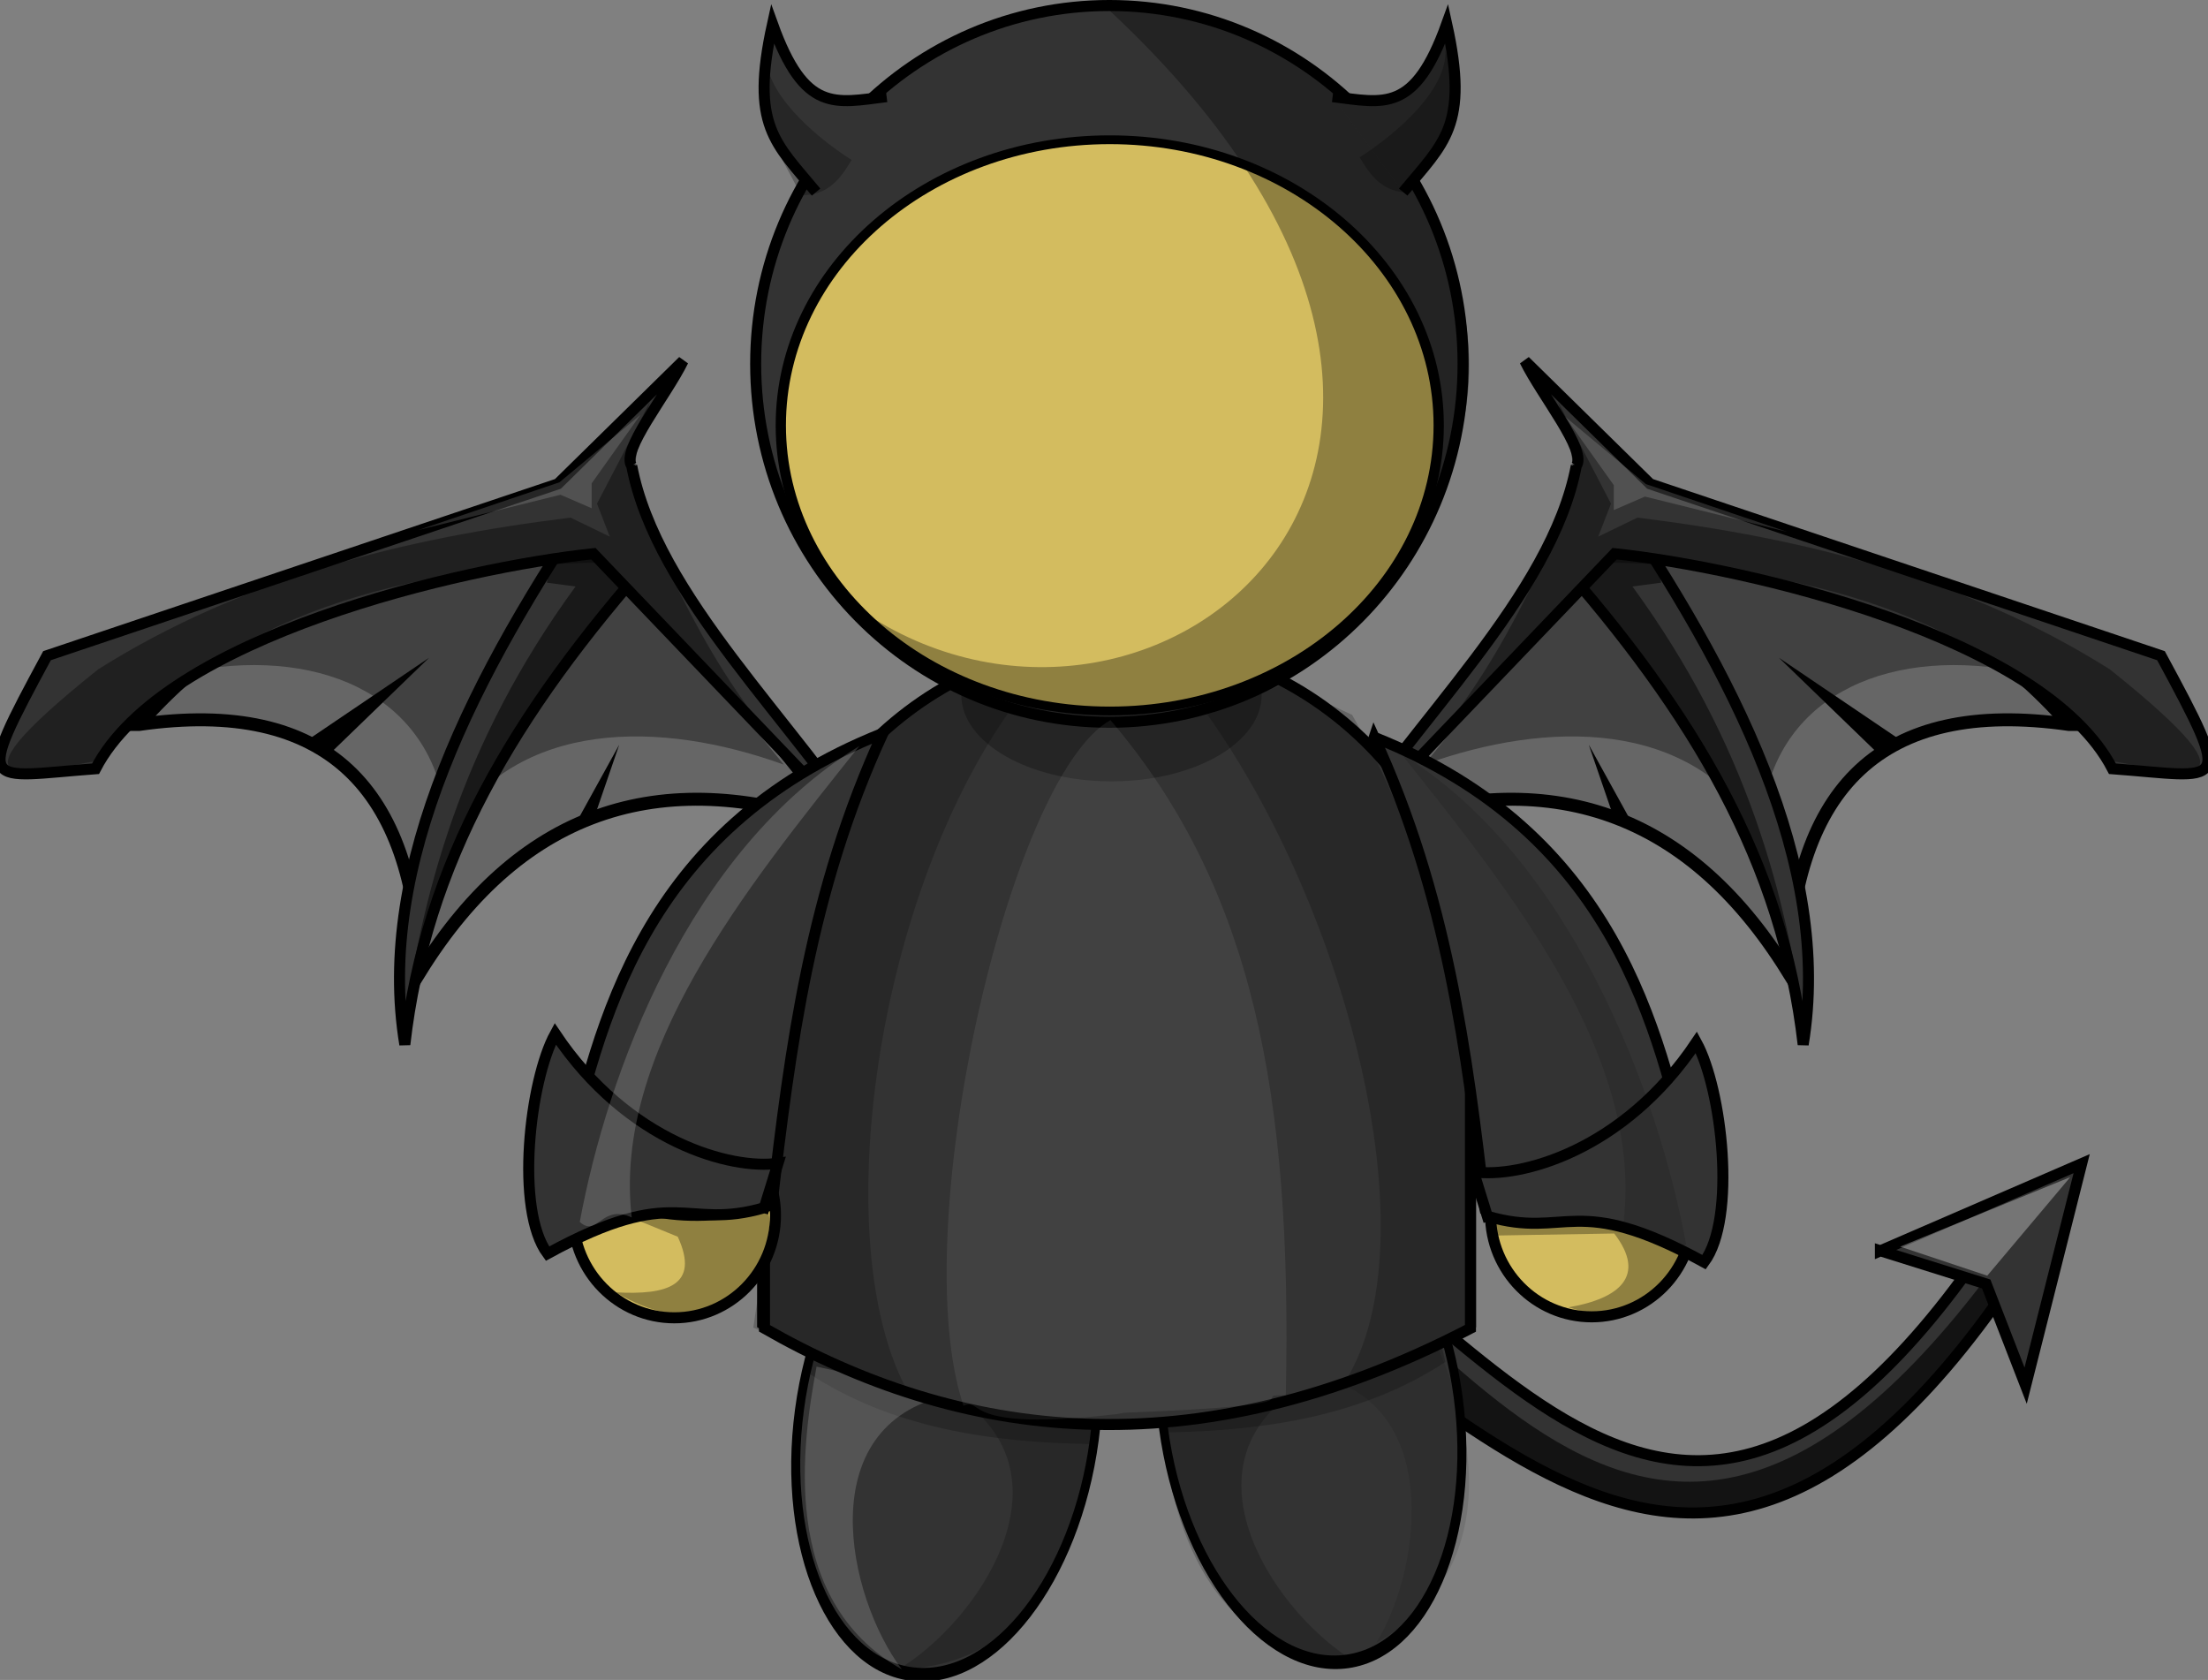 <?xml version="1.0" encoding="UTF-8" standalone="no"?>
<!-- Created with Inkscape (http://www.inkscape.org/) -->

<svg
   xmlns:dc="http://purl.org/dc/elements/1.1/"
   xmlns:cc="http://creativecommons.org/ns#"
   xmlns:rdf="http://www.w3.org/1999/02/22-rdf-syntax-ns#"
   xmlns:svg="http://www.w3.org/2000/svg"
   xmlns="http://www.w3.org/2000/svg"
   xmlns:sodipodi="http://sodipodi.sourceforge.net/DTD/sodipodi-0.dtd"
   xmlns:inkscape="http://www.inkscape.org/namespaces/inkscape"
   id="svg17303"
   version="1.1"
   inkscape:version="0.48.3.1 r9886"
   width="682.201"
   height="519.006"
   sodipodi:docname="demonio.svg">
  <rect width="100%" height="100%" fill="#808080" stroke="none"/>
  <defs
     id="defs17307">
    <inkscape:perspective
       sodipodi:type="inkscape:persp3d"
       inkscape:vp_x="0 : 0.5 : 1"
       inkscape:vp_y="0 : 1000 : 0"
       inkscape:vp_z="1 : 0.5 : 1"
       inkscape:persp3d-origin="0.5 : 0.33333333 : 1"
       id="perspective17311" />
    <inkscape:perspective
       id="perspective17129"
       inkscape:persp3d-origin="0.5 : 0.33333333 : 1"
       inkscape:vp_z="1 : 0.5 : 1"
       inkscape:vp_y="0 : 1000 : 0"
       inkscape:vp_x="0 : 0.5 : 1"
       sodipodi:type="inkscape:persp3d" />
    <inkscape:perspective
       id="perspective10293"
       inkscape:persp3d-origin="0.5 : 0.33333333 : 1"
       inkscape:vp_z="1 : 0.5 : 1"
       inkscape:vp_y="0 : 1000 : 0"
       inkscape:vp_x="0 : 0.5 : 1"
       sodipodi:type="inkscape:persp3d" />
    <inkscape:perspective
       id="perspective16270"
       inkscape:persp3d-origin="0.5 : 0.33333333 : 1"
       inkscape:vp_z="1 : 0.5 : 1"
       inkscape:vp_y="0 : 1000 : 0"
       inkscape:vp_x="0 : 0.5 : 1"
       sodipodi:type="inkscape:persp3d" />
    <inkscape:perspective
       id="perspective16514"
       inkscape:persp3d-origin="0.5 : 0.33333333 : 1"
       inkscape:vp_z="1 : 0.5 : 1"
       inkscape:vp_y="0 : 1000 : 0"
       inkscape:vp_x="0 : 0.5 : 1"
       sodipodi:type="inkscape:persp3d" />
    <inkscape:perspective
       id="perspective16797"
       inkscape:persp3d-origin="0.5 : 0.33333333 : 1"
       inkscape:vp_z="1 : 0.5 : 1"
       inkscape:vp_y="0 : 1000 : 0"
       inkscape:vp_x="0 : 0.5 : 1"
       sodipodi:type="inkscape:persp3d" />
  </defs>
  <sodipodi:namedview
     pagecolor="#ffffff"
     bordercolor="#666666"
     borderopacity="1"
     objecttolerance="10"
     gridtolerance="10"
     guidetolerance="10"
     inkscape:pageopacity="0"
     inkscape:pageshadow="2"
     inkscape:window-width="1022"
     inkscape:window-height="623"
     id="namedview17305"
     showgrid="false"
     inkscape:zoom="0.31466667"
     inkscape:cx="-324.81052"
     inkscape:cy="295.50421"
     inkscape:window-x="0"
     inkscape:window-y="48"
     inkscape:window-maximized="0"
     inkscape:current-layer="g14807"
     fit-margin-top="0"
     fit-margin-left="0"
     fit-margin-right="0"
     fit-margin-bottom="0" />
  <g
     id="g14807"
     transform="matrix(4,0,0,4,-5077.347,-4260.849)">
    <path
       sodipodi:nodetypes="ccccc"
       id="path14705"
       d="m 1359.53,1154.213 c 21.71,4.795 36.497,46.344 63.227,7.123 l 1.923,2.885 c -27.457,40.307 -45.62,0.167 -66.987,-2.885 l 1.837,-7.123 z"
       style="color:#000000;fill:#333333;fill-opacity:1;fill-rule:nonzero;stroke:#000000;stroke-width:0.852px;stroke-linecap:butt;stroke-linejoin:miter;stroke-miterlimit:4;stroke-opacity:1;stroke-dasharray:none;stroke-dashoffset:0;marker:none;visibility:visible;display:inline;overflow:visible;enable-background:accumulate"
       inkscape:connector-curvature="0" />
    <path
       sodipodi:nodetypes="ccccc"
       id="path14705-0"
       d="m 1359.53,1154.213 c 19.601,4.987 34.397,48.502 63.708,9.046 l 1.442,0.962 c -27.457,40.307 -45.62,0.167 -66.987,-2.885 l 1.837,-7.123 z"
       style="opacity:0.618;color:#000000;fill:#000000;fill-opacity:1;fill-rule:nonzero;stroke:none;stroke-width:0.852px;marker:none;visibility:visible;display:inline;overflow:visible;enable-background:accumulate"
       inkscape:connector-curvature="0" />
    <g
       transform="translate(0,-0.485)"
       id="g14611">
      <g
         id="g14519-1"
         transform="matrix(-0.959,-0.283,-0.283,0.959,2940.317,418.752)">
        <path
           sodipodi:nodetypes="ccccc"
           transform="translate(0,308.268)"
           id="path14425-7"
           d="m 1250.582,793.728 c 14.652,2.133 18.88,10.867 15.411,24.477 11.249,-10.031 22.822,-10.062 34.675,-1.36 l -10.879,-26.517 c -13.305,-3.339 -26.502,-4.633 -39.208,3.4 z"
           style="fill:#666666;stroke:#000000;stroke-width:1px;stroke-linecap:butt;stroke-linejoin:miter;stroke-opacity:1"
           inkscape:connector-curvature="0" />
        <path
           sodipodi:nodetypes="ccccc"
           id="path14425-2-4"
           d="m 1256.839,1099.336 c 10.064,1.465 16.594,8.03 14.211,17.378 7.726,-6.89 18.28,-3.624 26.422,2.352 l -8.605,-20.478 c -9.138,-2.293 -23.301,-4.768 -32.028,0.749 z"
           style="opacity:0.365;color:#000000;fill:#000000;fill-opacity:1;fill-rule:nonzero;stroke:none;stroke-width:1px;marker:none;visibility:visible;display:inline;overflow:visible;enable-background:accumulate"
           inkscape:connector-curvature="0" />
        <path
           sodipodi:nodetypes="cccc"
           id="path14213-1"
           d="m 1289.423,1094.99 c -12.828,10.525 -24.427,22.543 -26.149,36.529 5.483,-12.932 15.22,-22.093 29.163,-30.795 l -3.014,-5.734 z"
           style="color:#000000;fill:#333333;fill-opacity:1;fill-rule:nonzero;stroke:#000000;stroke-width:0.852px;stroke-linecap:butt;stroke-linejoin:miter;stroke-miterlimit:4;stroke-opacity:1;stroke-dasharray:none;stroke-dashoffset:0;marker:none;visibility:visible;display:inline;overflow:visible;enable-background:accumulate"
           inkscape:connector-curvature="0" />
        <path
           sodipodi:nodetypes="cccccccc"
           transform="translate(0,308.268)"
           id="path14190-7"
           d="m 1292.736,785.342 c -1.014,10.191 6.497,22.513 9.745,33.769 l -14.505,-28.103 c -9.972,-1.838 -33.578,-3.289 -41.587,5.048 -8.421,-1.822 -9.592,-0.918 -1.125,-9.437 l 41.61,-1.557 11.96,-6.371 c -2.033,2.217 -6.583,5.274 -6.098,6.652 z"
           style="color:#000000;fill:#333333;fill-opacity:1;fill-rule:nonzero;stroke:#000000;stroke-width:0.852px;stroke-linecap:butt;stroke-linejoin:miter;stroke-miterlimit:4;stroke-opacity:1;stroke-dasharray:none;stroke-dashoffset:0;marker:none;visibility:visible;display:inline;overflow:visible;enable-background:accumulate"
           inkscape:connector-curvature="0" />
        <path
           sodipodi:nodetypes="ccccccc"
           transform="translate(0,308.268)"
           id="path14427-1"
           d="m 1283.897,792.141 2.04,0.907 c -11.9,9.12 -18.189,19.409 -22.89,30.029 5.929,-11.8 15.236,-21.015 26.29,-28.896 l -1.473,-3.513 -3.173,-0.227 -0.793,1.7 z"
           style="opacity:0.511;color:#000000;fill:#000000;fill-opacity:1;fill-rule:nonzero;stroke:none;stroke-width:0.852px;marker:none;visibility:visible;display:inline;overflow:visible;enable-background:accumulate"
           inkscape:connector-curvature="0" />
        <path
           sodipodi:nodetypes="cccccccccc"
           transform="translate(0,308.268)"
           id="path14458-1"
           d="m 1295.456,781.036 -6.119,6.346 0.227,2.72 -2.493,-2.266 c -12.767,-2.117 -25.534,-2.689 -38.302,0.907 -15.152,6.184 -7.164,6.137 -1.813,6.799 10.985,-7.346 24.975,-8.367 41.701,-3.626 l 12.918,24.93 c -6.599,-10.135 -7.761,-18.759 -9.065,-27.423 -0.67,-2.964 1.253,-5.663 2.946,-8.386 z"
           style="opacity:0.365;color:#000000;fill:#000000;fill-opacity:1;fill-rule:nonzero;stroke:none;stroke-width:1px;marker:none;visibility:visible;display:inline;overflow:visible;enable-background:accumulate"
           inkscape:connector-curvature="0" />
      </g>
      <path
         style="color:#000000;fill:#000000;fill-opacity:1;fill-rule:nonzero;stroke:none;stroke-width:1px;marker:none;visibility:visible;display:inline;overflow:visible;enable-background:accumulate"
         d="m 1393.956,1128.746 -1.9,-5.533 3.066,5.557 -1.166,-0.024 z"
         id="path14080-7-5-1"
         inkscape:connector-curvature="0" />
      <path
         style="color:#000000;fill:#000000;fill-opacity:1;fill-rule:nonzero;stroke:none;stroke-width:1px;marker:none;visibility:visible;display:inline;overflow:visible;enable-background:accumulate"
         d="m 1414.157,1123.665 -7.407,-7.161 9.256,6.266 -1.849,0.895 z"
         id="path14080-7-5-1-7"
         inkscape:connector-curvature="0" />
    </g>
    <g
       id="g14611-0"
       transform="matrix(-1,0,0,1,2709.224,-0.485)">
      <g
         id="g14519-1-4"
         transform="matrix(-0.959,-0.283,-0.283,0.959,2940.317,418.752)">
        <path
           sodipodi:nodetypes="ccccc"
           transform="translate(0,308.268)"
           id="path14425-7-0"
           d="m 1250.582,793.728 c 14.652,2.133 18.88,10.867 15.411,24.477 11.249,-10.031 22.822,-10.062 34.675,-1.36 l -10.879,-26.517 c -13.305,-3.339 -26.502,-4.633 -39.208,3.4 z"
           style="fill:#666666;stroke:#000000;stroke-width:1px;stroke-linecap:butt;stroke-linejoin:miter;stroke-opacity:1"
           inkscape:connector-curvature="0" />
        <path
           sodipodi:nodetypes="ccccc"
           id="path14425-2-4-8"
           d="m 1256.839,1099.336 c 10.064,1.465 16.594,8.03 14.211,17.378 7.726,-6.89 18.28,-3.624 26.422,2.352 l -8.605,-20.478 c -9.138,-2.293 -23.301,-4.768 -32.028,0.749 z"
           style="opacity:0.365;color:#000000;fill:#000000;fill-opacity:1;fill-rule:nonzero;stroke:none;stroke-width:1px;marker:none;visibility:visible;display:inline;overflow:visible;enable-background:accumulate"
           inkscape:connector-curvature="0" />
        <path
           sodipodi:nodetypes="cccc"
           id="path14213-1-5"
           d="m 1289.423,1094.99 c -12.828,10.525 -24.427,22.543 -26.149,36.529 5.483,-12.932 15.22,-22.093 29.163,-30.795 l -3.014,-5.734 z"
           style="color:#000000;fill:#333333;fill-opacity:1;fill-rule:nonzero;stroke:#000000;stroke-width:0.852px;stroke-linecap:butt;stroke-linejoin:miter;stroke-miterlimit:4;stroke-opacity:1;stroke-dasharray:none;stroke-dashoffset:0;marker:none;visibility:visible;display:inline;overflow:visible;enable-background:accumulate"
           inkscape:connector-curvature="0" />
        <path
           sodipodi:nodetypes="cccccccc"
           transform="translate(0,308.268)"
           id="path14190-7-1"
           d="m 1292.736,785.342 c -1.014,10.191 6.497,22.513 9.745,33.769 l -14.505,-28.103 c -9.972,-1.838 -33.578,-3.289 -41.587,5.048 -8.421,-1.822 -9.592,-0.918 -1.125,-9.437 l 41.61,-1.557 11.96,-6.371 c -2.033,2.217 -6.583,5.274 -6.098,6.652 z"
           style="color:#000000;fill:#333333;fill-opacity:1;fill-rule:nonzero;stroke:#000000;stroke-width:0.852px;stroke-linecap:butt;stroke-linejoin:miter;stroke-miterlimit:4;stroke-opacity:1;stroke-dasharray:none;stroke-dashoffset:0;marker:none;visibility:visible;display:inline;overflow:visible;enable-background:accumulate"
           inkscape:connector-curvature="0" />
        <path
           sodipodi:nodetypes="ccccccc"
           transform="translate(0,308.268)"
           id="path14427-1-6"
           d="m 1283.897,792.141 2.04,0.907 c -11.9,9.12 -18.189,19.409 -22.89,30.029 5.929,-11.8 15.236,-21.015 26.29,-28.896 l -1.473,-3.513 -3.173,-0.227 -0.793,1.7 z"
           style="opacity:0.511;color:#000000;fill:#000000;fill-opacity:1;fill-rule:nonzero;stroke:none;stroke-width:0.852px;marker:none;visibility:visible;display:inline;overflow:visible;enable-background:accumulate"
           inkscape:connector-curvature="0" />
        <path
           sodipodi:nodetypes="cccccccccc"
           transform="translate(0,308.268)"
           id="path14458-1-6"
           d="m 1295.456,781.036 -6.119,6.346 0.227,2.72 -2.493,-2.266 c -12.767,-2.117 -25.534,-2.689 -38.302,0.907 -15.152,6.184 -7.164,6.137 -1.813,6.799 10.985,-7.346 24.975,-8.367 41.701,-3.626 l 12.918,24.93 c -6.599,-10.135 -7.761,-18.759 -9.065,-27.423 -0.67,-2.964 1.253,-5.663 2.946,-8.386 z"
           style="opacity:0.365;color:#000000;fill:#000000;fill-opacity:1;fill-rule:nonzero;stroke:none;stroke-width:1px;marker:none;visibility:visible;display:inline;overflow:visible;enable-background:accumulate"
           inkscape:connector-curvature="0" />
      </g>
      <path
         style="color:#000000;fill:#000000;fill-opacity:1;fill-rule:nonzero;stroke:none;stroke-width:1px;marker:none;visibility:visible;display:inline;overflow:visible;enable-background:accumulate"
         d="m 1393.956,1128.746 -1.9,-5.533 3.066,5.557 -1.166,-0.024 z"
         id="path14080-7-5-1-2"
         inkscape:connector-curvature="0" />
      <path
         style="color:#000000;fill:#000000;fill-opacity:1;fill-rule:nonzero;stroke:none;stroke-width:1px;marker:none;visibility:visible;display:inline;overflow:visible;enable-background:accumulate"
         d="m 1414.157,1123.665 -7.407,-7.161 9.256,6.266 -1.849,0.895 z"
         id="path14080-7-5-1-7-1"
         inkscape:connector-curvature="0" />
    </g>
    <path
       id="path14080-7-5"
       d="m 1360.791,1113.516 3.8,11.066 -6.133,-11.114 2.333,0.048 z"
       style="color:#000000;fill:#000000;fill-opacity:1;fill-rule:nonzero;stroke:none;stroke-width:1px;marker:none;visibility:visible;display:inline;overflow:visible;enable-background:accumulate"
       inkscape:connector-curvature="0" />
    <g
       id="g5353-2-9-3-4-6-9-6"
       transform="translate(524.165,-634.291)">
      <path
         sodipodi:type="arc"
         style="color:#000000;fill:#333333;fill-opacity:1;fill-rule:nonzero;stroke:#000000;stroke-width:0.47px;stroke-linecap:butt;stroke-linejoin:miter;stroke-miterlimit:4;stroke-opacity:1;stroke-dasharray:none;stroke-dashoffset:0;marker:none;visibility:visible;display:inline;overflow:visible;enable-background:accumulate"
         id="path6017-7-5-3-1-0-8-7-4-1-8-3-2-0"
         sodipodi:cx="266.68027"
         sodipodi:cy="450.3295"
         sodipodi:rx="7.8286824"
         sodipodi:ry="8.6494312"
         d="m 274.509,450.329 c 0,4.777 -3.505,8.649 -7.829,8.649 -4.324,0 -7.829,-3.872 -7.829,-8.649 0,-4.777 3.505,-8.649 7.829,-8.649 4.324,0 7.829,3.872 7.829,8.649 z"
         transform="matrix(-1.454,0.151,0.297,2.225,1100.427,766.358)" />
      <path
         sodipodi:type="arc"
         style="color:#000000;fill:#333333;fill-opacity:1;fill-rule:nonzero;stroke:#000000;stroke-width:0.47px;stroke-linecap:butt;stroke-linejoin:miter;stroke-miterlimit:4;stroke-opacity:1;stroke-dasharray:none;stroke-dashoffset:0;marker:none;visibility:visible;display:inline;overflow:visible;enable-background:accumulate"
         id="path6017-6-6-5-9-9-2-8-1-7-9-0-6"
         sodipodi:cx="266.68027"
         sodipodi:cy="450.3295"
         sodipodi:rx="7.8286824"
         sodipodi:ry="8.6494312"
         d="m 274.509,450.329 c 0,4.777 -3.505,8.649 -7.829,8.649 -4.324,0 -7.829,-3.872 -7.829,-8.649 0,-4.777 3.505,-8.649 7.829,-8.649 4.324,0 7.829,3.872 7.829,8.649 z"
         transform="matrix(1.454,0.151,-0.297,2.225,564.301,767.319)" />
      <path
         style="color:#000000;fill:#cccccc;fill-opacity:1;fill-rule:nonzero;stroke:#000000;stroke-width:1px;stroke-linecap:butt;stroke-linejoin:miter;stroke-miterlimit:4;stroke-opacity:1;stroke-dasharray:none;stroke-dashoffset:0;marker:none;visibility:visible;display:inline;overflow:visible;enable-background:accumulate"
         d="m 804.152,1777.339 c 19.203,7.795 37.233,6.68 54.531,0 l 0,24.379 c -21.496,11.198 -39.644,8.531 -54.531,0 l 0,-24.379 z"
         id="rect5545-7-1-48-4-4-2-1-0-1-4-2-6"
         sodipodi:nodetypes="ccccc"
         inkscape:connector-curvature="0" />
      <path
         style="color:#000000;fill:#cccccc;fill-opacity:1;fill-rule:nonzero;stroke:none;stroke-width:1px;marker:none;visibility:visible;display:inline;overflow:visible;enable-background:accumulate"
         d="m 807.098,1776.703 -0.64,4.07 c 16.524,4.161 34.608,6.966 51.601,-0.833 -0.331,-1.544 -0.662,-2.933 -0.993,-4.312 l -49.968,1.075 z"
         id="path3059-3-0-7-6-2-3-7-8-3-4"
         sodipodi:nodetypes="ccccc"
         inkscape:connector-curvature="0" />
      <g
         id="g5345-1-9-4-2-1-75-6">
        <path
           sodipodi:nodetypes="cccc"
           id="path6197-8-2-6-8-5-2-0-3-0-7-2-9-2"
           d="m 851.498,1826.369 c 3.67,-6.06 5.128,-19.392 -5.57,-20.706 l 9.823,-3.211 c 3.564,7.726 5.453,18.363 -4.252,23.917 z"
           style="opacity:0.103;color:#000000;fill:#000000;fill-opacity:1;fill-rule:nonzero;stroke:none;stroke-width:1px;marker:none;visibility:visible;display:inline;overflow:visible;enable-background:accumulate"
           inkscape:connector-curvature="0" />
        <path
           sodipodi:nodetypes="ccccc"
           id="path6139-0-8-9-6-1-6-9-3-2-9-22-8"
           d="m 808.025,1804.069 c 7.578,3.143 14.951,4.95 22.054,5 l -0.625,1.964 c -7.965,-0.108 -15.479,-1.311 -21.786,-5.446 l 0.357,-1.518 z"
           style="opacity:0.21;color:#000000;fill:#000000;fill-opacity:1;fill-rule:nonzero;stroke:none;stroke-width:1px;marker:none;visibility:visible;display:inline;overflow:visible;enable-background:accumulate"
           inkscape:connector-curvature="0" />
        <path
           sodipodi:nodetypes="ccccc"
           id="path6139-9-4-9-6-9-3-1-0-9-2-3-8-9"
           d="m 856.463,1803.176 c -7.578,3.143 -14.951,4.95 -22.054,5 l 0.625,1.964 c 7.965,-0.108 15.479,-1.311 21.786,-5.446 l -0.357,-1.518 z"
           style="opacity:0.21;color:#000000;fill:#000000;fill-opacity:1;fill-rule:nonzero;stroke:none;stroke-width:1px;marker:none;visibility:visible;display:inline;overflow:visible;enable-background:accumulate"
           inkscape:connector-curvature="0" />
        <path
           sodipodi:nodetypes="cccc"
           id="path6197-17-7-2-2-3-5-8-1-6-9-97-6"
           d="m 814.543,1828.444 c 6.089,-3.622 13.645,-14.703 4.821,-20.893 l 10.179,1.786 c -0.487,8.494 -3.823,18.77 -15,19.107 z"
           style="opacity:0.21;color:#000000;fill:#000000;fill-opacity:1;fill-rule:nonzero;stroke:none;stroke-width:1px;marker:none;visibility:visible;display:inline;overflow:visible;enable-background:accumulate"
           inkscape:connector-curvature="0" />
        <path
           sodipodi:nodetypes="cccc"
           id="path6197-1-9-3-1-2-3-9-8-9-1-0-36-0"
           d="m 849.908,1827.885 c -6.089,-3.622 -13.645,-14.703 -4.821,-20.893 l -10.179,1.786 c 0.487,8.494 3.823,18.77 15,19.107 z"
           style="opacity:0.21;color:#000000;fill:#000000;fill-opacity:1;fill-rule:nonzero;stroke:none;stroke-width:1px;marker:none;visibility:visible;display:inline;overflow:visible;enable-background:accumulate"
           inkscape:connector-curvature="0" />
        <path
           sodipodi:nodetypes="cccc"
           id="path6197-8-5-3-6-7-4-8-4-5-6-0-8-12-7"
           d="m 814.83,1828.434 c -4.248,-5.67 -7.011,-18.794 3.506,-21.153 l -10.091,-2.229 c -1.065,5.779 -2.987,17.979 6.585,23.382 z"
           style="opacity:0.163;color:#000000;fill:#ffffff;fill-opacity:1;fill-rule:nonzero;stroke:none;stroke-width:1px;marker:none;visibility:visible;display:inline;overflow:visible;enable-background:accumulate"
           inkscape:connector-curvature="0" />
      </g>
    </g>
    <path
       d="m 311.429,356.416 c 0,15.286 -12.232,27.679 -27.321,27.679 -15.089,0 -27.321,-12.392 -27.321,-27.679 0,-15.286 12.232,-27.679 27.321,-27.679 15.089,0 27.321,12.392 27.321,27.679 z"
       sodipodi:ry="27.678572"
       sodipodi:rx="27.321428"
       sodipodi:cy="356.41592"
       sodipodi:cx="284.10715"
       id="path5403-1-1-6-9-22-2-0-9-6-8-93-0"
       style="color:#000000;fill:#333333;fill-opacity:1;fill-rule:nonzero;stroke:#000000;stroke-width:0.852px;stroke-linecap:butt;stroke-linejoin:miter;stroke-miterlimit:4;stroke-opacity:1;stroke-dasharray:none;stroke-dashoffset:0;marker:none;visibility:visible;display:inline;overflow:visible;enable-background:accumulate"
       sodipodi:type="arc"
       transform="translate(1071.675,785.946)" />
    <path
       sodipodi:nodetypes="ccccc"
       id="rect5545-7-1-48-8-3-9-3-1-5-1-1"
       d="m 1328.386,1143.426 c 19.203,7.795 37.233,6.68 54.531,0 l 0,24.379 c -21.496,11.198 -39.644,8.531 -54.531,0 l 0,-24.379 z"
       style="color:#000000;fill:#333333;fill-opacity:1;fill-rule:nonzero;stroke:#000000;stroke-width:0.852px;stroke-linecap:butt;stroke-linejoin:miter;stroke-miterlimit:4;stroke-opacity:1;stroke-dasharray:none;stroke-dashoffset:0;marker:none;visibility:visible;display:inline;overflow:visible;enable-background:accumulate"
       inkscape:connector-curvature="0" />
    <path
       sodipodi:nodetypes="ccccc"
       id="path3059-3-9-7-6-38-5-0-94-0"
       d="m 1331.331,1142.79 -0.64,4.07 c 16.524,4.161 34.608,6.966 51.601,-0.833 -0.331,-1.544 -0.662,-2.933 -0.993,-4.312 l -49.968,1.075 z"
       style="color:#000000;fill:#333333;fill-opacity:1;fill-rule:nonzero;stroke:none;stroke-width:0.852px;marker:none;visibility:visible;display:inline;overflow:visible;enable-background:accumulate"
       inkscape:connector-curvature="0" />
    <path
       sodipodi:nodetypes="ccccccc"
       id="path5951-5-5-3-3-9-3-0-9-9-8-1"
       d="m 1347.429,1119.978 c -10.777,15.141 -14.325,42.42 -7.615,53.327 l -12.288,-5.559 1.607,-10.893 c 1.779,-12.392 3.704,-24.722 8.75,-35.714 l 4.273,-2.801 5.273,1.641 z"
       style="opacity:0.21;fill:#000000;stroke:none"
       inkscape:connector-curvature="0" />
    <path
       transform="matrix(0.88,0,0,0.543,-459.035,703.173)"
       d="m 2074.805,765.579 c 0,6.796 -5.902,12.305 -13.184,12.305 -7.281,0 -13.184,-5.509 -13.184,-12.305 0,-6.796 5.902,-12.305 13.184,-12.305 7.281,0 13.184,5.509 13.184,12.305 z"
       sodipodi:ry="12.304688"
       sodipodi:rx="13.183594"
       sodipodi:cy="765.57886"
       sodipodi:cx="2061.6211"
       id="path8851-0-5-7"
       style="opacity:0.27;color:#000000;fill:#000000;fill-opacity:1;fill-rule:nonzero;stroke:none;stroke-width:1.289px;marker:none;visibility:visible;display:inline;overflow:visible;enable-background:accumulate"
       sodipodi:type="arc" />
    <path
       sodipodi:nodetypes="ccccccc"
       id="path5951-4-9-9-1-1-2-8-5-4-6-0-7"
       d="m 1362.59,1120.4 c 10.777,15.141 17.403,40.535 10.692,51.442 l 9.842,-4.306 -0.597,-11.398 c 1.17,-9.303 -2.216,-24.331 -8.75,-35.714 l -5.231,-2.409 -5.957,2.385 z"
       style="opacity:0.21;fill:#000000;stroke:none"
       inkscape:connector-curvature="0" />
    <path
       transform="translate(1070.919,736.901)"
       d="m 311.429,356.416 c 0,15.286 -12.232,27.679 -27.321,27.679 -15.089,0 -27.321,-12.392 -27.321,-27.679 0,-15.286 12.232,-27.679 27.321,-27.679 15.089,0 27.321,12.392 27.321,27.679 z"
       sodipodi:ry="27.678572"
       sodipodi:rx="27.321428"
       sodipodi:cy="356.41592"
       sodipodi:cx="284.10715"
       id="path5403-5-2-3-2-8-5-6-9-3-3-2"
       style="color:#000000;fill:#333333;fill-opacity:1;fill-rule:nonzero;stroke:#000000;stroke-width:0.852px;stroke-linecap:butt;stroke-linejoin:miter;stroke-miterlimit:4;stroke-opacity:1;stroke-dasharray:none;stroke-dashoffset:0;marker:none;visibility:visible;display:inline;overflow:visible;enable-background:accumulate"
       sodipodi:type="arc" />
    <path
       transform="matrix(0.93,0,0,0.797,1090.836,814.002)"
       d="m 311.429,356.416 c 0,15.286 -12.232,27.679 -27.321,27.679 -15.089,0 -27.321,-12.392 -27.321,-27.679 0,-15.286 12.232,-27.679 27.321,-27.679 15.089,0 27.321,12.392 27.321,27.679 z"
       sodipodi:ry="27.678572"
       sodipodi:rx="27.321428"
       sodipodi:cy="356.41592"
       sodipodi:cx="284.10715"
       id="path5403-5-2-3-2-8-5-6-9-3-3-2-9"
       style="color:#000000;fill:#d3bc5f;fill-opacity:1;fill-rule:nonzero;stroke:#000000;stroke-width:0.852px;stroke-linecap:butt;stroke-linejoin:miter;stroke-miterlimit:4;stroke-opacity:1;stroke-dasharray:none;stroke-dashoffset:0;marker:none;visibility:visible;display:inline;overflow:visible;enable-background:accumulate"
       sodipodi:type="arc" />
    <path
       sodipodi:nodetypes="cccc"
       id="path4675-4-4-9-6-6-0-8-6-64"
       d="m 1354.456,1065.484 c 37.724,34.619 4.446,61.94 -18.214,47.143 14.403,16.16 36.997,7.493 44.077,-9.094 9.729,-18.626 -11.021,-39.628 -25.862,-38.048 z"
       style="opacity:0.322;color:#000000;fill:#000000;fill-opacity:1;fill-rule:nonzero;stroke:none;stroke-width:1px;marker:none;visibility:visible;display:inline;overflow:visible;enable-background:accumulate"
       inkscape:connector-curvature="0" />
    <path
       d="m 311.429,356.416 c 0,15.286 -12.232,27.679 -27.321,27.679 -15.089,0 -27.321,-12.392 -27.321,-27.679 0,-15.286 12.232,-27.679 27.321,-27.679 15.089,0 27.321,12.392 27.321,27.679 z"
       sodipodi:ry="27.678572"
       sodipodi:rx="27.321428"
       sodipodi:cy="356.41592"
       sodipodi:cx="284.10715"
       id="path5403-8-7-2-3-7-7-1-4-9-5-1-5"
       style="color:#000000;fill:#d3bc5f;fill-opacity:1;fill-rule:nonzero;stroke:#000000;stroke-width:2.982px;stroke-linecap:butt;stroke-linejoin:miter;stroke-miterlimit:4;stroke-opacity:1;stroke-dasharray:none;stroke-dashoffset:0;marker:none;visibility:visible;display:inline;overflow:visible;enable-background:accumulate"
       sodipodi:type="arc"
       transform="matrix(0.286,0,0,0.286,1240.166,1057.142)" />
    <path
       sodipodi:nodetypes="cccc"
       id="path5614-3-8-8-8-3-1-0-1-6-0-2"
       d="m 1337.527,1121.851 c -18.707,7.428 -21.936,22.738 -24.464,33.214 4.046,4.074 9.467,4.851 15.893,3.214 1.404,-12.143 2.969,-24.286 8.572,-36.428 z"
       style="color:#000000;fill:#333333;fill-opacity:1;fill-rule:nonzero;stroke:#000000;stroke-width:0.852px;stroke-linecap:butt;stroke-linejoin:miter;stroke-miterlimit:4;stroke-opacity:1;stroke-dasharray:none;stroke-dashoffset:0;marker:none;visibility:visible;display:inline;overflow:visible;enable-background:accumulate"
       inkscape:connector-curvature="0" />
    <path
       sodipodi:nodetypes="ccccccc"
       id="path6893-1-9-3-4-6-5-0-7-1-6-0"
       d="m 1313.987,1157.574 7.702,3.157 c 1.744,3.791 -0.856,4.516 -4.798,4.293 5.602,3.283 8.764,1.413 11.364,-1.641 0.2,-2.095 1.31,-5.31 -0.505,-4.925 -4.714,1.919 -9.428,-0.71 -14.142,-2.273 l 0.379,1.389 z"
       style="opacity:0.322;color:#000000;fill:#000000;fill-opacity:1;fill-rule:nonzero;stroke:none;stroke-width:1px;marker:none;visibility:visible;display:inline;overflow:visible;enable-background:accumulate"
       inkscape:connector-curvature="0" />
    <path
       sodipodi:nodetypes="ccccc"
       id="path6755-0-1-9-4-7-1-32-2"
       d="m 1328.37,1158.492 c -6.229,1.807 -6.68,-1.955 -16.742,3.545 -2.525,-3.397 -1.388,-13.353 0.597,-16.977 5.63,8.41 13.641,10.518 17.208,9.999 l -1.062,3.433 z"
       style="color:#000000;fill:#333333;fill-opacity:1;fill-rule:nonzero;stroke:#000000;stroke-width:0.852px;stroke-linecap:butt;stroke-linejoin:miter;stroke-miterlimit:4;stroke-opacity:1;stroke-dasharray:none;stroke-dashoffset:0;marker:none;visibility:visible;display:inline;overflow:visible;enable-background:accumulate"
       inkscape:connector-curvature="0" />
    <path
       sodipodi:nodetypes="cccc"
       id="path6260-6-1-8-3-2-8-6-1-5-0-9"
       d="m 1335.721,1122.826 c -8.817,11.043 -19.07,23.725 -17.588,36.414 -2.361,-1.067 -2.632,1.579 -4.014,0.349 2.107,-11.396 8.362,-28.609 21.602,-36.763 z"
       style="opacity:0.167;color:#000000;fill:#ffffff;fill-opacity:1;fill-rule:nonzero;stroke:none;stroke-width:1px;marker:none;visibility:visible;display:inline;overflow:visible;enable-background:accumulate"
       inkscape:connector-curvature="0" />
    <g
       transform="translate(990.306,-35.371)"
       id="g7252-6-9-4-2-1-9-61-0">
      <path
         transform="matrix(0.286,0,0,0.286,320.72,1092.437)"
         sodipodi:type="arc"
         style="color:#000000;fill:#d3bc5f;fill-opacity:1;fill-rule:nonzero;stroke:#000000;stroke-width:2.982px;stroke-linecap:butt;stroke-linejoin:miter;stroke-miterlimit:4;stroke-opacity:1;stroke-dasharray:none;stroke-dashoffset:0;marker:none;visibility:visible;display:inline;overflow:visible;enable-background:accumulate"
         id="path5403-8-9-1-0-74-3-3-8-6-5-8-55-9"
         sodipodi:cx="284.10715"
         sodipodi:cy="356.41592"
         sodipodi:rx="27.321428"
         sodipodi:ry="27.678572"
         d="m 311.429,356.416 c 0,15.286 -12.232,27.679 -27.321,27.679 -15.089,0 -27.321,-12.392 -27.321,-27.679 0,-15.286 12.232,-27.679 27.321,-27.679 15.089,0 27.321,12.392 27.321,27.679 z" />
      <g
         id="g7249-2-1-1-7-9-4-4-9">
        <path
           sodipodi:nodetypes="ccccccc"
           id="path6893-5-9-7-1-0-9-0-5-7-8-7-4"
           d="m 394.433,1196.012 9.284,-0.16 c 2.546,3.306 0.352,5.04 -3.54,5.702 6.194,1.95 7.564,-1.583 9.416,-5.141 l -0.498,-4.263 c -4.167,2.923 -9.326,1.547 -14.27,1.076 -0.596,1.86 -0.262,1.86 -0.392,2.787 z"
           style="opacity:0.322;color:#000000;fill:#000000;fill-opacity:1;fill-rule:nonzero;stroke:none;stroke-width:1px;marker:none;visibility:visible;display:inline;overflow:visible;enable-background:accumulate"
           inkscape:connector-curvature="0" />
      </g>
    </g>
    <path
       sodipodi:nodetypes="cccc"
       id="path5614-8-2-9-8-1-4-3-6-7-1-6-5"
       d="m 1375.485,1122.158 c 18.707,7.428 21.936,22.738 24.464,33.214 -4.046,4.074 -9.467,4.851 -15.893,3.214 -1.404,-12.143 -2.969,-24.286 -8.571,-36.429 z"
       style="color:#000000;fill:#333333;fill-opacity:1;fill-rule:nonzero;stroke:#000000;stroke-width:0.852px;stroke-linecap:butt;stroke-linejoin:miter;stroke-miterlimit:4;stroke-opacity:1;stroke-dasharray:none;stroke-dashoffset:0;marker:none;visibility:visible;display:inline;overflow:visible;enable-background:accumulate"
       inkscape:connector-curvature="0" />
    <path
       sodipodi:nodetypes="ccccc"
       id="path6755-0-1-9-4-7-1-32-2-6"
       d="m 1384.222,1159.149 c 6.229,1.807 6.68,-1.955 16.742,3.545 2.525,-3.397 1.388,-13.353 -0.597,-16.977 -5.63,8.41 -13.641,10.518 -17.208,9.999 l 1.062,3.433 z"
       style="color:#000000;fill:#333333;fill-opacity:1;fill-rule:nonzero;stroke:#000000;stroke-width:0.852px;stroke-linecap:butt;stroke-linejoin:miter;stroke-miterlimit:4;stroke-opacity:1;stroke-dasharray:none;stroke-dashoffset:0;marker:none;visibility:visible;display:inline;overflow:visible;enable-background:accumulate"
       inkscape:connector-curvature="0" />
    <path
       sodipodi:nodetypes="cccc"
       id="path6260-4-2-2-5-5-8-4-8-7-3-69-0"
       d="m 1377.573,1123.437 c 8.817,11.043 18.655,23.464 17.173,36.153 1.952,0.322 3.449,2.948 4.831,1.718 -2.107,-11.396 -8.764,-29.716 -22.004,-37.871 z"
       style="opacity:0.124;color:#000000;fill:#000000;fill-opacity:1;fill-rule:nonzero;stroke:none;stroke-width:1px;marker:none;visibility:visible;display:inline;overflow:visible;enable-background:accumulate"
       inkscape:connector-curvature="0" />
    <path
       sodipodi:nodetypes="cccccc"
       id="path5975-5-7-7-47-4-4-7-3-0-3-3"
       d="m 1368.653,1172.977 c -3.308,-0.044 3.924,0.716 -12.288,1.339 -0.511,0.024 -1.315,0.261 -0.819,0.117 -12.136,1.43 -10.189,-1.324 -11.785,-0.648 -4.491,-13.38 3.443,-48.477 11.348,-52.957 11.024,12.954 14.055,28.958 13.544,52.149 z"
       style="opacity:0.073;color:#000000;fill:#ffffff;fill-opacity:1;fill-rule:nonzero;stroke:none;stroke-width:1px;marker:none;visibility:visible;display:inline;overflow:visible;enable-background:accumulate"
       inkscape:connector-curvature="0" />
    <path
       sodipodi:nodetypes="cccccc"
       id="path13950"
       d="m 1337.821,1072.676 c -3.979,0.491 -6.329,1.293 -8.814,-5.609 -1.736,7.866 0.22,9.183 3.365,12.981 l 0,0 0,0 0,0"
       style="color:#000000;fill:#333333;fill-opacity:1;fill-rule:nonzero;stroke:#000000;stroke-width:0.852px;stroke-linecap:butt;stroke-linejoin:miter;stroke-miterlimit:4;stroke-opacity:1;stroke-dasharray:none;stroke-dashoffset:0;marker:none;visibility:visible;display:inline;overflow:visible;enable-background:accumulate"
       inkscape:connector-curvature="0" />
    <path
       sodipodi:nodetypes="cccccc"
       id="path13950-4"
       d="m 1372.271,1072.676 c 3.979,0.491 6.329,1.293 8.814,-5.609 1.736,7.866 -0.22,9.183 -3.365,12.981 l 0,0 0,0 0,0"
       style="color:#000000;fill:#333333;fill-opacity:1;fill-rule:nonzero;stroke:#000000;stroke-width:0.852px;stroke-linecap:butt;stroke-linejoin:miter;stroke-miterlimit:4;stroke-opacity:1;stroke-dasharray:none;stroke-dashoffset:0;marker:none;visibility:visible;display:inline;overflow:visible;enable-background:accumulate"
       inkscape:connector-curvature="0" />
    <path
       sodipodi:nodetypes="cccccc"
       id="path13950-4-6"
       d="m 1372.271,1072.676 c 3.979,0.491 6.329,1.293 8.814,-5.609 1.736,7.866 -0.22,9.183 -3.365,12.981 l 0,0 0,0 0,0"
       style="opacity:0.322;color:#000000;fill:#000000;fill-opacity:1;fill-rule:nonzero;stroke:none;stroke-width:1px;marker:none;visibility:visible;display:inline;overflow:visible;enable-background:accumulate"
       inkscape:connector-curvature="0" />
    <path
       sodipodi:nodetypes="cccc"
       transform="translate(0,308.268)"
       id="path14295"
       d="m 1374.359,769.094 c 0.855,1.437 1.811,2.757 3.926,2.724 1.507,-3.267 4.249,-6.457 2.701,-10.988 0.119,2.966 -3.531,6.284 -6.627,8.263 z"
       style="opacity:0.262;color:#000000;fill:#000000;fill-opacity:1;fill-rule:nonzero;stroke:none;stroke-width:1px;marker:none;visibility:visible;display:inline;overflow:visible;enable-background:accumulate"
       inkscape:connector-curvature="0" />
    <path
       sodipodi:nodetypes="cccc"
       id="path14295-1"
       d="m 1335.114,1077.567 c -0.855,1.437 -1.811,2.757 -3.926,2.724 -1.507,-3.267 -4.249,-6.457 -2.701,-10.988 -0.119,2.966 3.531,6.284 6.627,8.263 z"
       style="opacity:0.262;color:#000000;fill:#000000;fill-opacity:1;fill-rule:nonzero;stroke:none;stroke-width:1px;marker:none;visibility:visible;display:inline;overflow:visible;enable-background:accumulate"
       inkscape:connector-curvature="0" />
    <path
       transform="translate(0,308.268)"
       id="path14750"
       d="m 1414.583,853.55 15.545,-6.731 -4.327,17.147 -3.045,-7.853 -8.173,-2.564 z"
       style="color:#000000;fill:#333333;fill-opacity:1;fill-rule:nonzero;stroke:#000000;stroke-width:0.852px;stroke-linecap:butt;stroke-linejoin:miter;stroke-miterlimit:4;stroke-opacity:1;stroke-dasharray:none;stroke-dashoffset:0;marker:none;visibility:visible;display:inline;overflow:visible;enable-background:accumulate"
       inkscape:connector-curvature="0" />
    <path
       transform="translate(0,308.268)"
       id="path14760"
       d="m 1429.247,847.861 -6.41,7.612 -6.731,-2.244 13.141,-5.369 z"
       style="opacity:0.322;fill:#ffffff;stroke:none"
       inkscape:connector-curvature="0" />
    <path
       transform="translate(0,308.268)"
       id="path14762"
       d="m 1390.224,789.127 3.766,5.288 0,1.923 2.404,-1.042 10.978,2.724 -10.898,-3.686 -6.25,-5.208 z"
       style="opacity:0.15;color:#000000;fill:#ffffff;fill-opacity:1;fill-rule:nonzero;stroke:none;stroke-width:1px;marker:none;visibility:visible;display:inline;overflow:visible;enable-background:accumulate"
       inkscape:connector-curvature="0" />
    <path
       id="path14762-2"
       d="m 1318.803,1097.255 -3.766,5.288 0,1.923 -2.404,-1.042 -10.978,2.724 10.898,-3.686 6.25,-5.208 z"
       style="opacity:0.15;color:#000000;fill:#ffffff;fill-opacity:1;fill-rule:nonzero;stroke:none;stroke-width:1px;marker:none;visibility:visible;display:inline;overflow:visible;enable-background:accumulate"
       inkscape:connector-curvature="0" />
  </g>
</svg>
